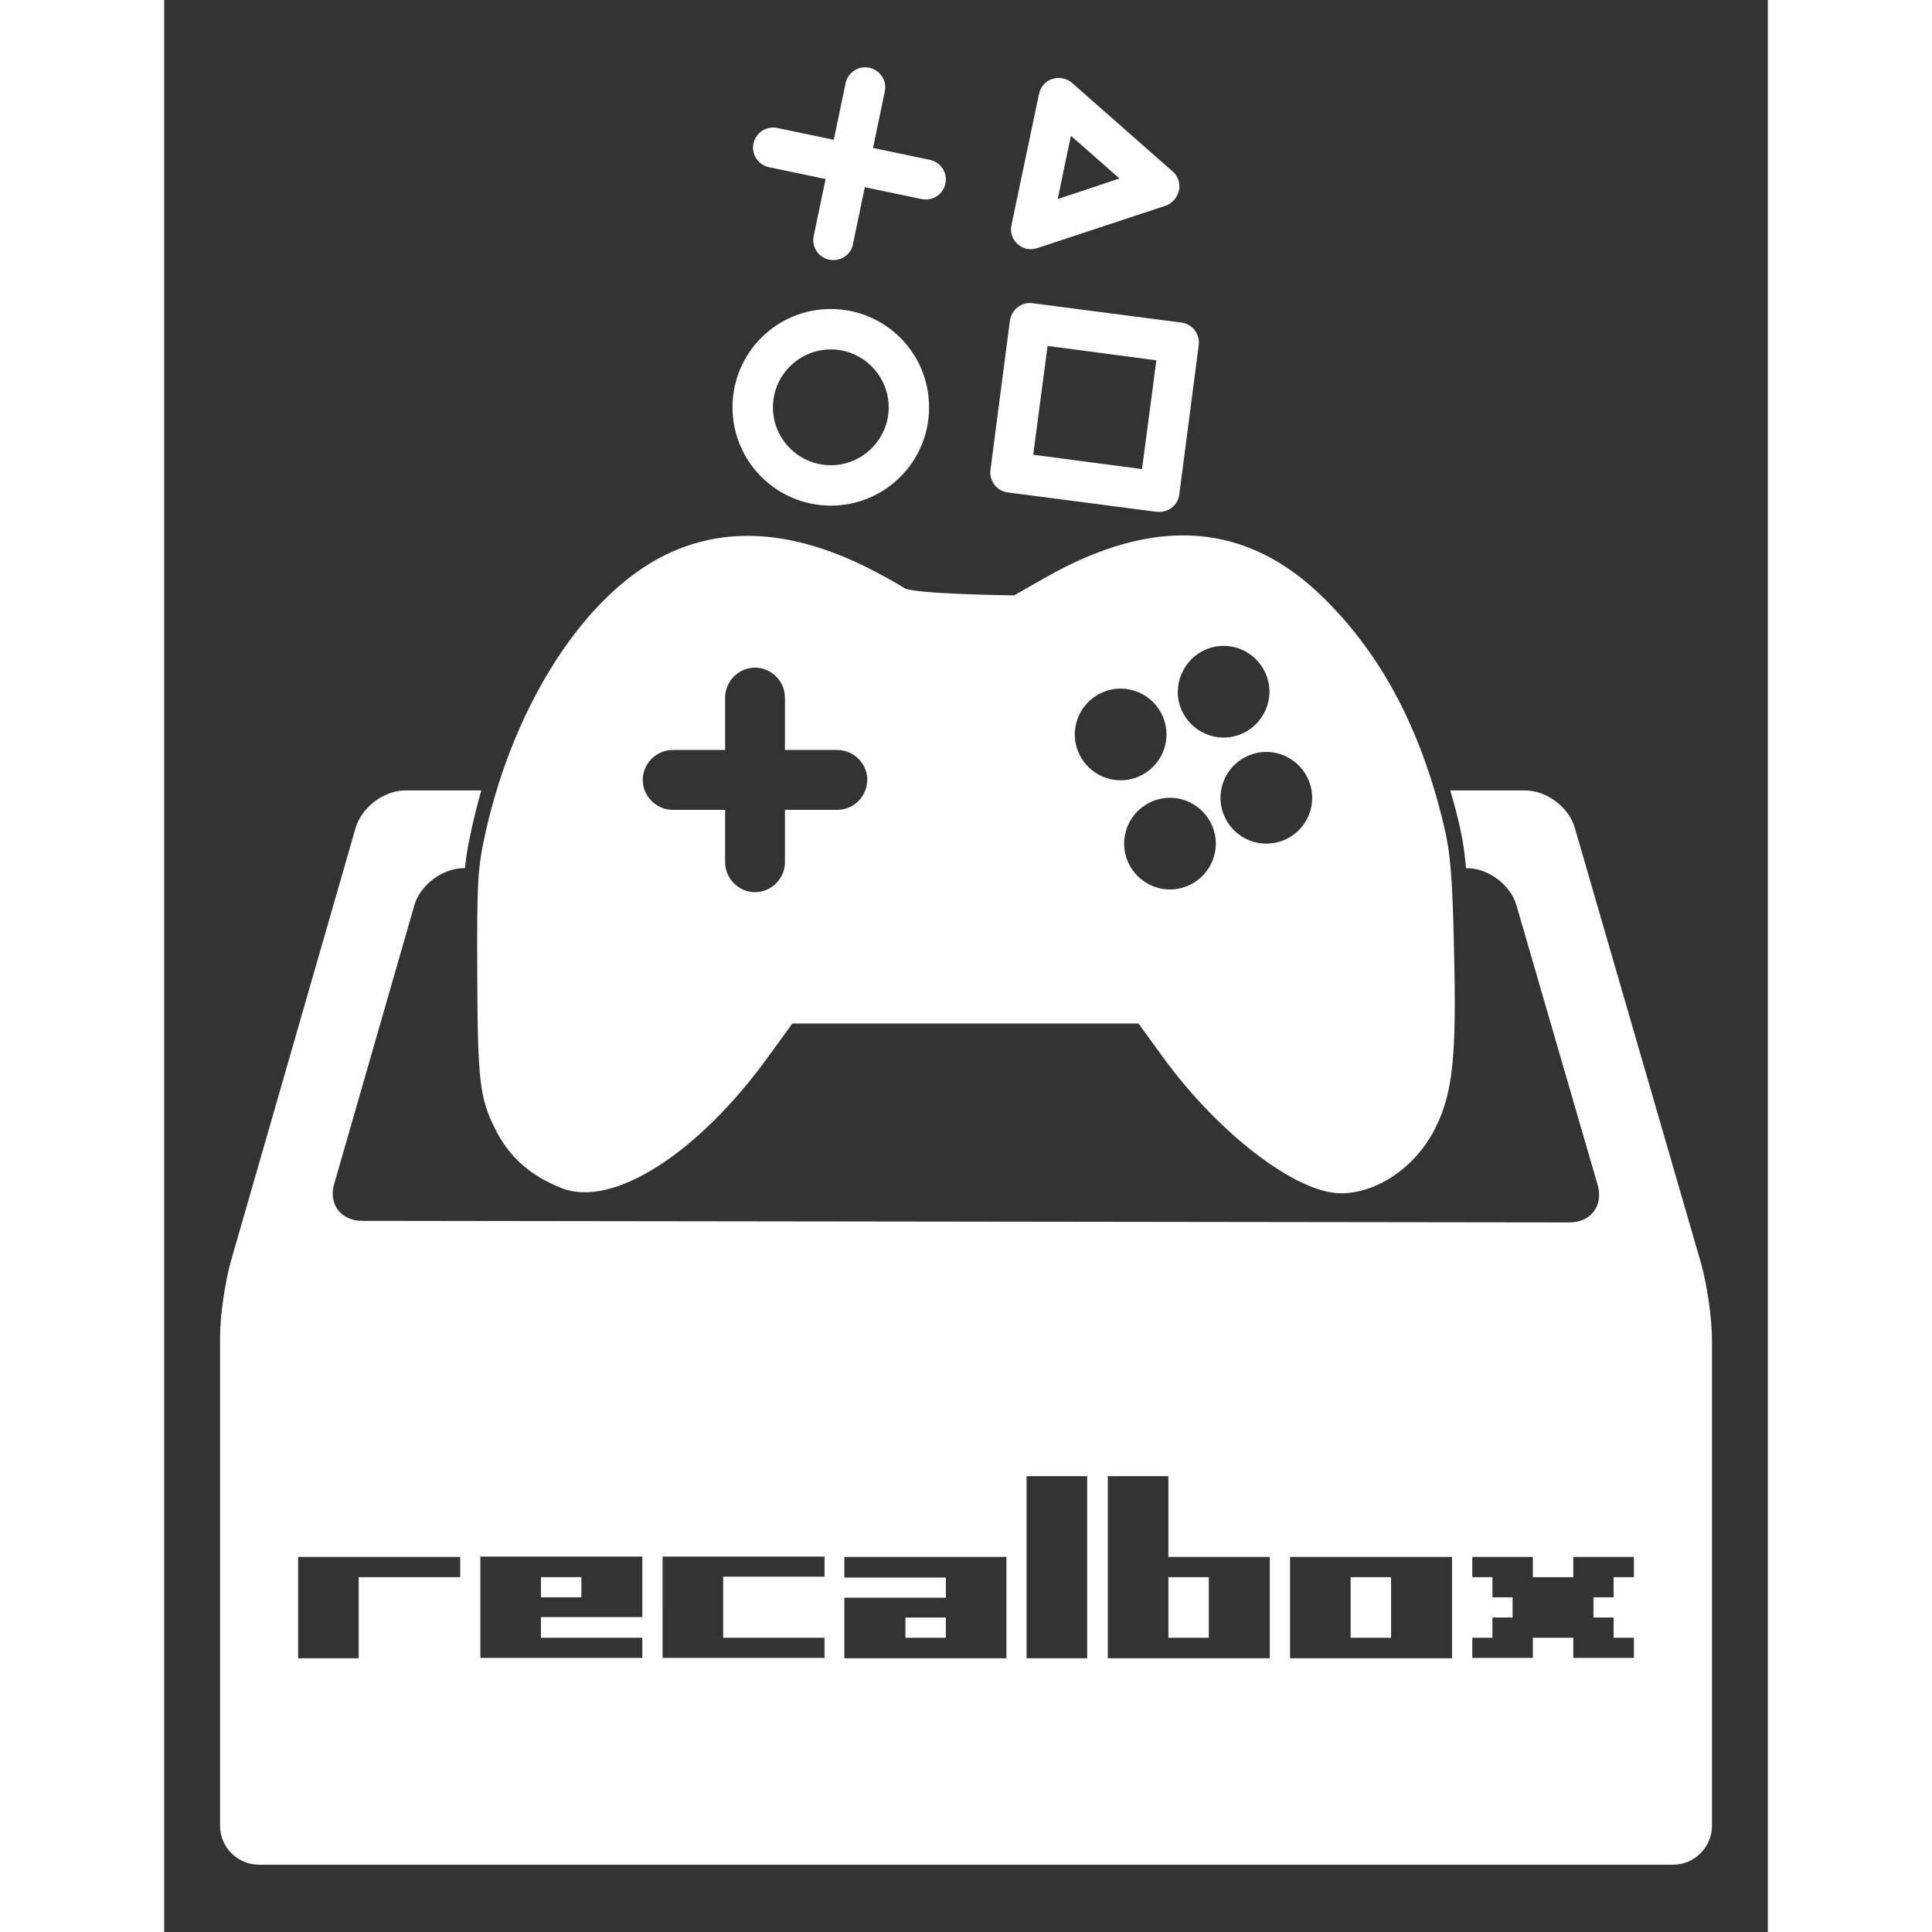 <svg xmlns="http://www.w3.org/2000/svg" viewBox="0 0 19200 23130.77" width="50" height="50" fill="#fff"><rect x="0" y="0" width="19200" height="23130.77" fill="#333333" stroke="none"/><path d="M7981.27 6053.46c-646.56 0-1176.84-525.62-1176.84-1176.84S7330.06 3699.8 7981.27 3699.8 9158.1 4225.4 9158.1 4876.62s-525.62 1176.84-1176.84 1176.84zm0-1869.9c-381.43 0-693.08 311.65-693.08 693.08s311.65 693.08 693.08 693.08 693.08-311.65 693.08-693.08-311.65-693.08-693.08-693.08zm3935.2 1944.32h-32.56l-1786.2-232.58c-65.12-9.3-120.94-41.86-158.15-93.03s-55.82-116.3-46.52-176.76l232.58-1786.2c18.6-130.24 139.55-227.93 269.8-209.32l1786.2 232.58c65.12 9.3 120.94 41.86 158.15 93.03s55.82 116.3 46.5 176.76l-232.58 1786.2c-13.95 120.94-116.3 209.32-237.23 209.32zM10404.7 5444.1l1302.43 172.1 172.1-1302.43-1302.43-172.1zM8013.83 3113.7c-13.95 0-32.56 0-51.17-4.65-130.24-27.9-213.97-153.5-186.06-283.74l381.43-1828.05c27.9-130.24 153.5-213.97 283.74-186.06s213.97 153.5 186.06 283.74L8246.4 2922.98c-18.6 111.64-120.94 190.7-232.58 190.7z"/><path d="M9120.9 2388.06c-13.95 0-32.56 0-51.17-4.65L7241.68 2002c-130.24-27.9-213.97-153.5-186.06-283.74s153.5-213.97 283.74-186.06l1828.04 381.4c130.24 27.9 213.97 153.5 186.06 283.74-23.26 111.64-120.94 190.7-232.58 190.7zm1255.9 595.4c-60.47 0-116.3-23.26-158.15-60.47-65.12-55.82-93.03-144.2-74.42-227.92l330.26-1572.22c18.6-83.73 79.08-153.5 158.15-176.76 83.73-27.9 172.1-9.3 237.23 46.52l1204.75 1060.55c65.12 55.82 93.03 144.2 74.42 227.92s-79.08 153.5-158.15 181.4l-1535 507.02c-27.9 9.3-55.82 13.96-79.08 13.96zm479.1-1358.25l-158.15 758.2 739.6-246.53zM2887.27 9463.47c-255.83 0-520.1 199.73-594.52 446.26L799.9 15096.18c-69.77 246.53-130.82 655.57-130.82 911.4v5852.2c0 255.83 209.32 465.15 465.15 465.15H18065.8c255.83 0 465.15-209.32 465.15-465.15V16035.2c0-255.83-61.05-664.88-130.83-911.4l-1511.75-5214.07c-69.77-246.53-338.7-446.26-594.52-446.26h-895.42c35.65 122.7 69.63 247.66 100.3 376.48 41.67 173.63 68.62 330.44 87.22 553.82h10.18c255.83 0 524.75 199.73 594.52 446.26l972.46 3349.1c69.77 246.53-82.85 446.26-338.7 446.26l-14453.16-18.9c-255.83 0-408.75-199.72-334.33-446.26l957.92-3330.2c69.77-246.53 340.14-446.26 595.98-446.26h10.2c16.24-166.2 42.1-300.66 82.86-484.05 33.58-151.12 70.65-300.1 113.38-446.26zm7438.08 8209.94h725.35v2180.4h-725.35zm972.46 0h725.35v966.65h1213.76v1213.76h-1939.1zm-7512.2 962.28h1939.1v725.35H4510.94v247.1H5724.7v241.3H3785.6zm2181.86 0h1939.1v241.3H6692.8v731.16h1213.76v241.3h-1939.1zm-4363.7 4.36H3544.3v242.75H2329.1v971h-725.35zm6539.76 0h1940.56v1213.76H8143.5v-725.35h1215.2v-241.3H8143.5zm5336.17 0h1939.1v1213.76h-1939.1zm2181.86 0h725.35v242.75h484.05v-242.75h725.35v242.75h-242.75v241.3h-241.3v241.3h241.3v242.75h242.75v241.3h-725.35v-241.3h-484.05v241.3h-725.35v-241.3h241.3v-242.75h241.3v-241.3h-241.3v-241.3h-241.3zM4510.94 18882.8v241.3H4995v-241.3zm7512.22 0v725.35h484.05v-725.35zm2181.86 0v725.35h484.05v-725.35zm-5330.36 482.6v242.75h484.05v-242.75zm6567.66-8004.55c-18.6-869.84-41.86-1144.28-120.94-1479.2-274.44-1144.27-734.94-2023.4-1428.02-2711.84-925.65-921-2028.06-1004.73-3349.1-251.18l-367.47 209.32s-1214.05-13.95-1316.4-88.37c-69.77-46.5-269.8-158.15-446.55-246.53-897.74-446.55-1702.46-497.7-2414.14-148.85-958.2 469.8-1800.14 1767.58-2149 3307.23-97.68 441.9-107 581.44-102.33 1711.76 4.65 1269.87 27.9 1483.84 213.97 1851.3 167.45 339.56 423.3 562.83 800.06 711.68 609.35 237.23 1632.7-414 2474.6-1581.52l283.74-390.73h4144.5l283.74 390.73c665.17 921 1604.78 1642 2139.7 1642 441.9 0 911.7-325.6 1139.62-800.06 200.02-409.33 246.53-851.23 213.97-2125.75zM8060.35 9695.6H7432.4v627.96c0 195.36-162.8 358.17-358.17 358.17s-358.17-162.8-358.17-358.17V9695.6H6088.1c-195.36 0-358.17-162.8-358.17-358.17s162.8-358.17 358.17-358.17h627.96V8351.3c0-195.36 162.8-358.17 358.17-358.17s358.17 162.8 358.17 358.17v627.96h627.96c195.36 0 358.17 162.8 358.17 358.17-4.65 200.02-162.8 358.17-358.17 358.17zm4623.62-1962.94c302.35 0 548.88 246.53 548.88 548.88s-246.53 548.88-548.88 548.88-548.88-246.53-548.88-548.88c4.65-302.35 246.53-548.88 548.88-548.88zM10902.43 8793.2c0-302.35 246.53-548.88 548.88-548.88s548.88 246.53 548.88 548.88-246.53 548.88-548.88 548.88-548.88-246.53-548.88-548.88zm1139.62 1855.96c-302.35 0-548.88-246.53-548.88-548.88s246.53-548.88 548.88-548.88 548.88 246.53 548.88 548.88-246.53 548.88-548.88 548.88zm1153.58-548.88c-302.35 0-548.88-246.53-548.88-548.88s246.53-548.88 548.88-548.88 548.88 246.53 548.88 548.88c0 307-246.53 548.88-548.88 548.88z"/></svg>